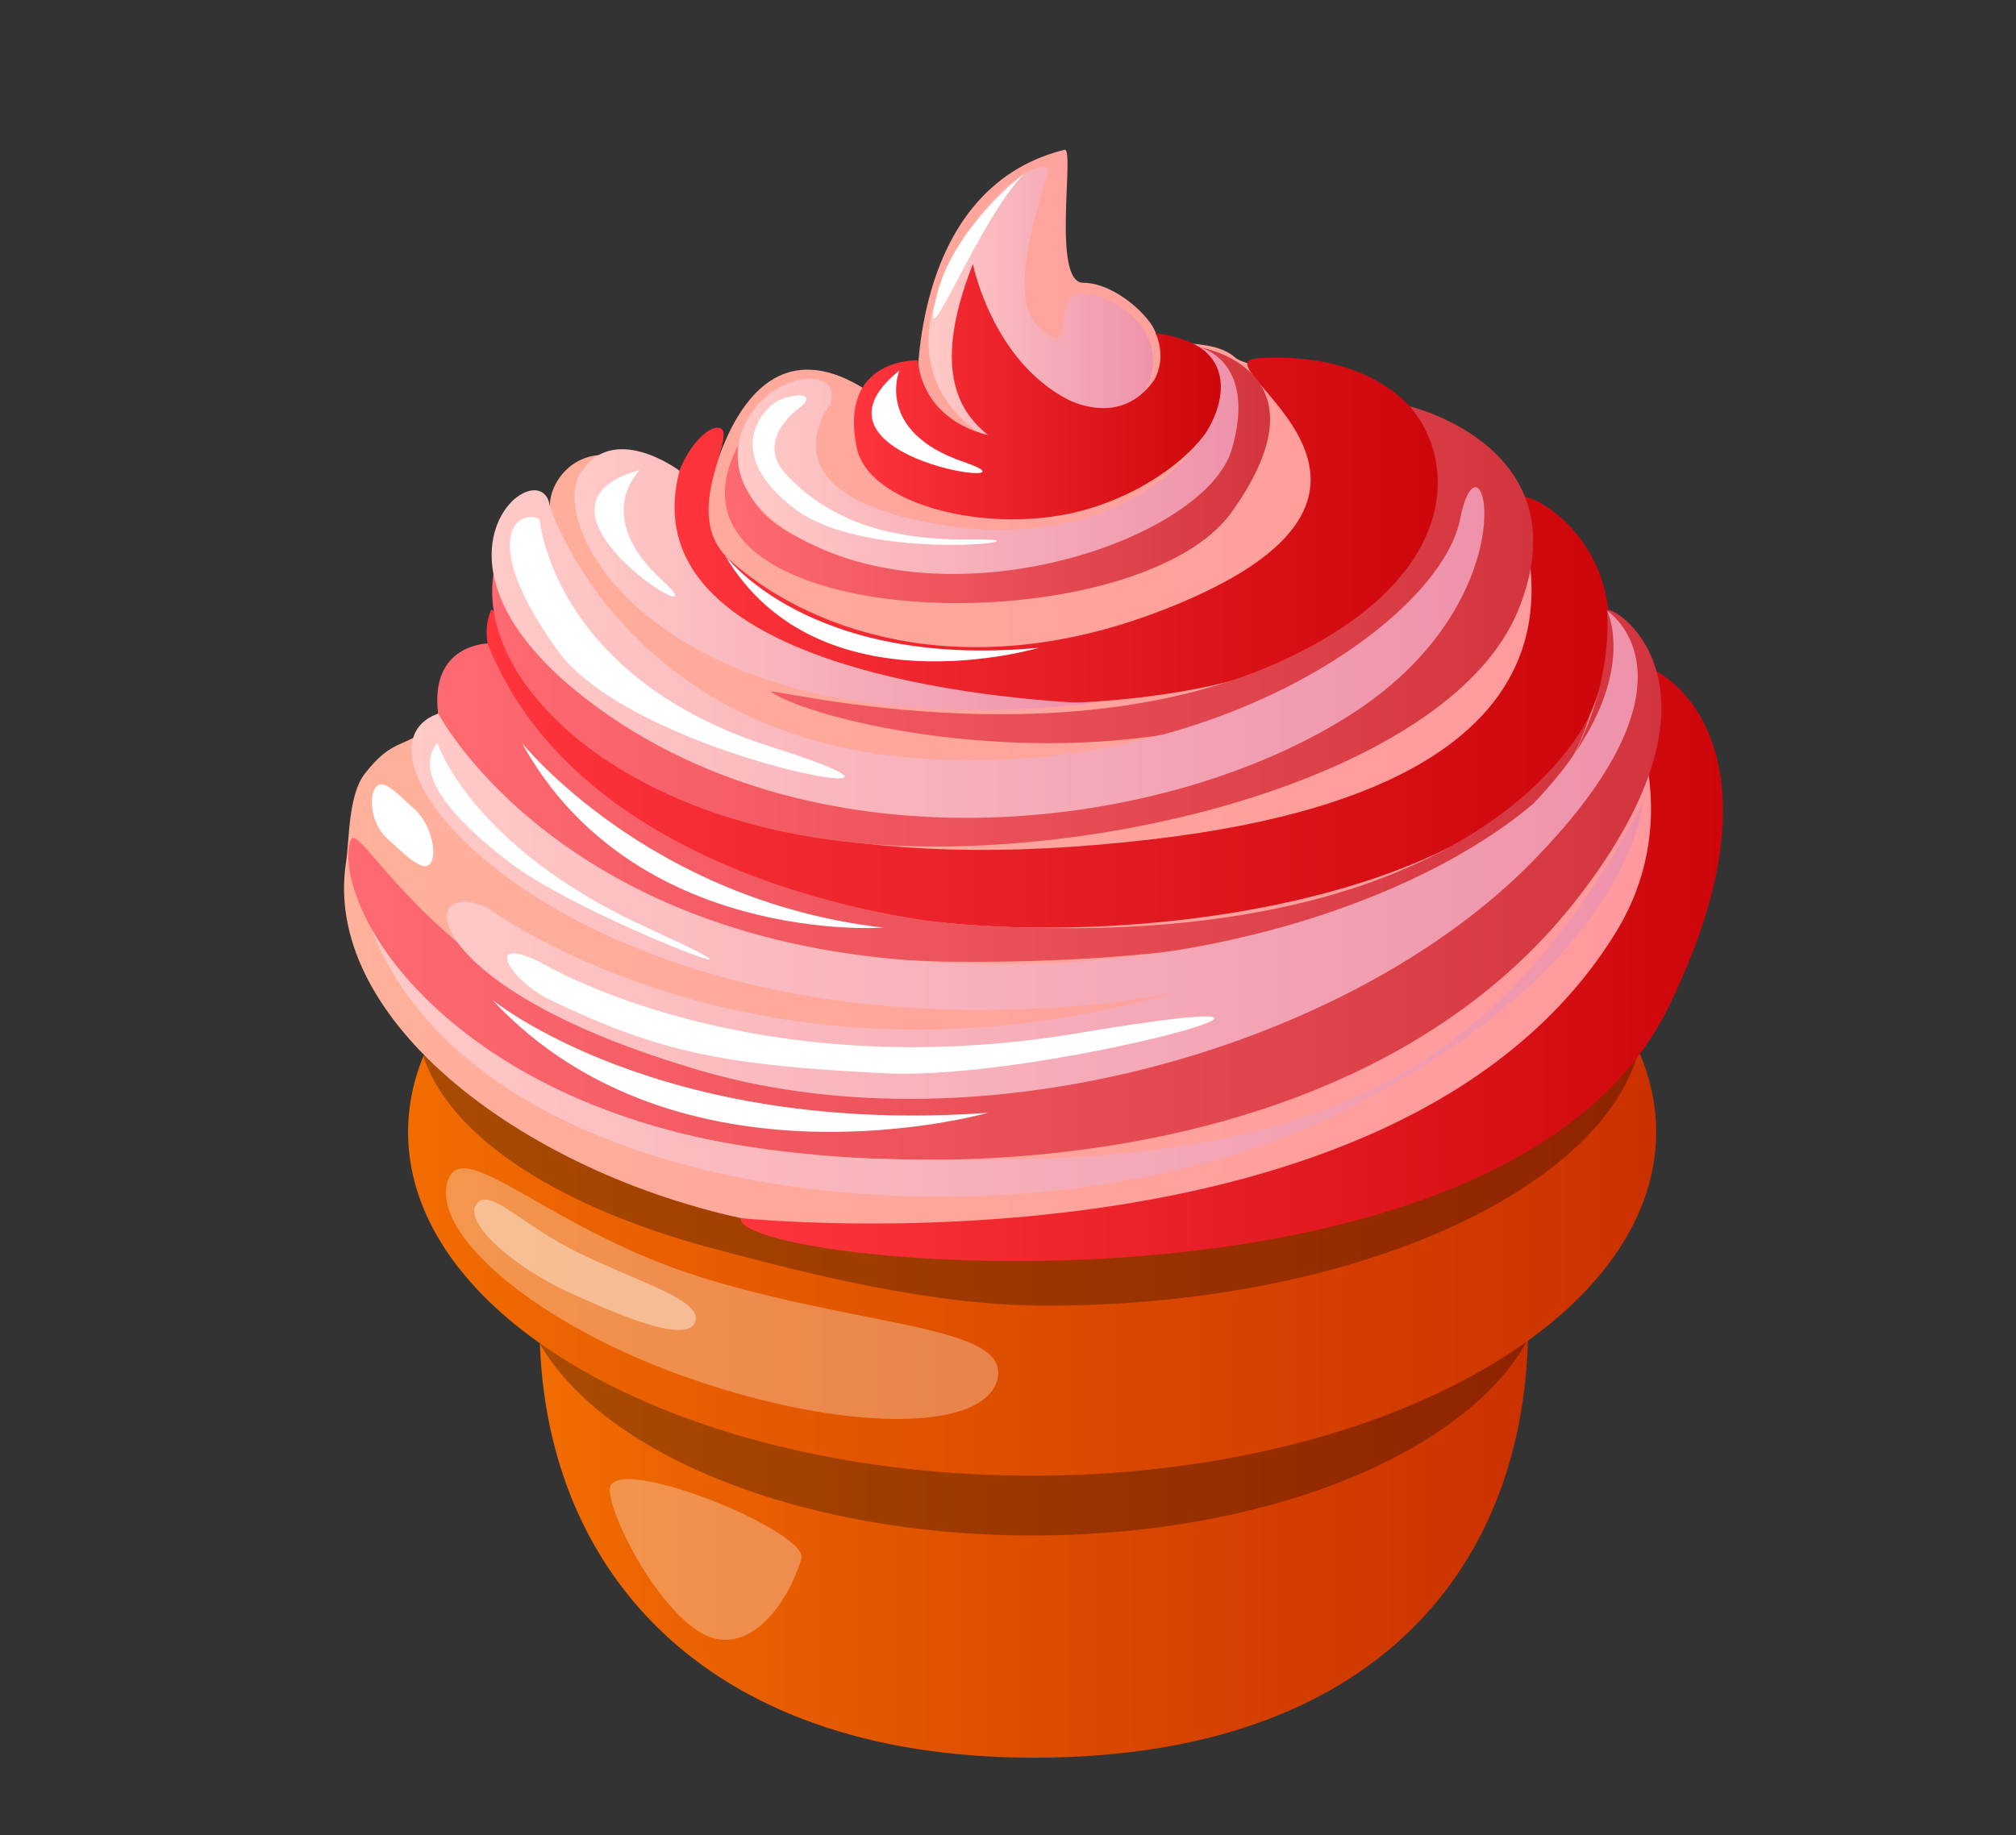 <svg id="Layer_1" data-name="Layer 1" xmlns="http://www.w3.org/2000/svg" xmlns:xlink="http://www.w3.org/1999/xlink" viewBox="0 0 805 733"><rect x="0" y="0" width="805" height="733" fill="#333333" stroke="none"/><defs><style>.cls-1{fill:url(#linear-gradient);}.cls-2,.cls-4{opacity:0.3;}.cls-3{fill:url(#linear-gradient-2);}.cls-21,.cls-4,.cls-5{fill:#fff;}.cls-5{opacity:0.4;}.cls-6{fill:url(#linear-gradient-3);}.cls-7{fill:url(#linear-gradient-4);}.cls-8{fill:url(#linear-gradient-5);}.cls-9{fill:url(#linear-gradient-6);}.cls-10{fill:url(#linear-gradient-7);}.cls-11{fill:url(#linear-gradient-8);}.cls-12{fill:url(#linear-gradient-9);}.cls-13{fill:url(#linear-gradient-10);}.cls-14{fill:url(#linear-gradient-11);}.cls-15{fill:url(#linear-gradient-12);}.cls-16{fill:url(#linear-gradient-13);}.cls-17{fill:url(#linear-gradient-14);}.cls-18{fill:url(#linear-gradient-15);}.cls-19{fill:url(#linear-gradient-16);}.cls-20{fill:url(#linear-gradient-17);}</style><linearGradient id="linear-gradient" x1="215.46" y1="529.15" x2="610.2" y2="529.15" gradientUnits="userSpaceOnUse"><stop offset="0" stop-color="#f16c01"/><stop offset="0.59" stop-color="#d94700"/><stop offset="1" stop-color="#cb3100"/></linearGradient><linearGradient id="linear-gradient-2" x1="162.94" y1="452.12" x2="661.32" y2="452.12" xlink:href="#linear-gradient"/><linearGradient id="linear-gradient-3" x1="137.37" y1="276.35" x2="668.94" y2="276.35" gradientUnits="userSpaceOnUse"><stop offset="0" stop-color="#ffb19b"/><stop offset="1" stop-color="#ff989d"/></linearGradient><linearGradient id="linear-gradient-4" x1="295.78" y1="384.13" x2="687.97" y2="384.13" gradientUnits="userSpaceOnUse"><stop offset="0" stop-color="#ff353e"/><stop offset="1" stop-color="#cd060b"/></linearGradient><linearGradient id="linear-gradient-5" x1="194.32" y1="284.37" x2="642.63" y2="284.37" xlink:href="#linear-gradient-4"/><linearGradient id="linear-gradient-6" x1="370.81" y1="123.09" x2="460.45" y2="123.09" gradientUnits="userSpaceOnUse"><stop offset="0" stop-color="#ffcac7"/><stop offset="1" stop-color="#ee92ab"/></linearGradient><linearGradient id="linear-gradient-7" x1="268.06" y1="211.87" x2="575.67" y2="211.87" xlink:href="#linear-gradient-4"/><linearGradient id="linear-gradient-8" x1="196.53" y1="250.17" x2="612.19" y2="250.17" gradientUnits="userSpaceOnUse"><stop offset="0" stop-color="#ff6a72"/><stop offset="1" stop-color="#d3353e"/></linearGradient><linearGradient id="linear-gradient-9" x1="289.44" y1="189.77" x2="507.13" y2="189.77" xlink:href="#linear-gradient-8"/><linearGradient id="linear-gradient-10" x1="341.07" y1="156.43" x2="488.68" y2="156.43" xlink:href="#linear-gradient-4"/><linearGradient id="linear-gradient-11" x1="139.04" y1="353.4" x2="663.39" y2="353.4" xlink:href="#linear-gradient-8"/><linearGradient id="linear-gradient-12" x1="174.6" y1="320.58" x2="635.06" y2="320.58" xlink:href="#linear-gradient-8"/><linearGradient id="linear-gradient-13" x1="148.11" y1="399.27" x2="656.02" y2="399.27" xlink:href="#linear-gradient-6"/><linearGradient id="linear-gradient-14" x1="229.41" y1="231.54" x2="436.34" y2="231.54" xlink:href="#linear-gradient-6"/><linearGradient id="linear-gradient-15" x1="196.31" y1="260.61" x2="592.68" y2="260.61" xlink:href="#linear-gradient-6"/><linearGradient id="linear-gradient-16" x1="164.27" y1="341.39" x2="653.92" y2="341.39" xlink:href="#linear-gradient-6"/><linearGradient id="linear-gradient-17" x1="294.54" y1="183.95" x2="494.52" y2="183.95" xlink:href="#linear-gradient-6"/></defs><title>Food</title><path class="cls-1" d="M610.2,529.15C610.2,624.61,549.94,702,412.83,702,279,702,215.46,624.61,215.46,529.15s88.36-172.84,197.37-172.84S610.2,433.69,610.2,529.15Z"/><path class="cls-2" d="M618.05,505.25c0,59.62-92.08,108-205.66,108s-205.67-48.34-205.67-108,92.09-108,205.67-108S618.05,445.61,618.05,505.25Z"/><path class="cls-3" d="M661.32,452.12c0,75.8-111.56,137.25-249.19,137.25S162.94,527.92,162.94,452.12,274.5,314.87,412.13,314.87,661.32,376.32,661.32,452.12Z"/><path class="cls-2" d="M656,406.22c0,59.62-103.11,115.25-238.27,115.25-46.05,0-95.57-12.9-132.35-22.65-71.21-18.88-118.85-53.29-118.85-92.6,0-59.64,109.57-108,244.74-108S656,346.58,656,406.22Z"/><path class="cls-4" d="M398.33,550.69c-5,21.48-61.85,21.62-125.5-1.09-57.37-20.45-99.34-55.32-94.36-76.8s40,18.38,102.06,37.51C345.12,530.22,403.3,529.22,398.33,550.69Z"/><path class="cls-4" d="M320,622.54c-5.23,17.32-19.13,36.54-35.6,31.58-17.83-5.38-40-45.16-40.91-58.8C242.38,578.85,323.31,611.51,320,622.54Z"/><path class="cls-5" d="M277.64,527.84c-2.76,8.44-25.84-.36-50.53-11.73-22.25-10.25-41.89-27.61-37-35,5-7.7,18,8.26,41.52,19.55C257,512.84,280.39,519.43,277.64,527.84Z"/><path class="cls-6" d="M425.08,59.82c4.25-1.06-5.31,53.12,7.44,53.12s27.23,13.82,29,20.2,22,1.06,31.55,9.56S601.47,155.46,611,215s35.06,57.38,35.06,57.38,32.49-25.5,20,74.39S428.27,509.31,309.26,489.11c-93.15-15.8-181.08-79.1-171.11-144.59,1.42-9.36.87-27,7.56-35.58,11.16-14.34,15.75-10,25.4-18.54l25.5-36.12s24.54-26.94,23-52.13c-.54-8.48,9.83-27.1,34-18.2,73.94,27.22,24.86,36.33,24.86,36.33s9.57-101,66.95-64.82,20.89,5.33,20.89,5.33S361.28,75.58,425.08,59.82Z"/><path class="cls-7" d="M295.81,486.49s262.63,27.6,349.49-114.26c25.83-42.17,9.55-84.69.8-99.89-13.15-22.84,83.67.52,20,130.18C600.68,535.61,292.21,505.92,295.81,486.49Z"/><path class="cls-8" d="M196,243.92c3.71-8.46,17.84,120.73,265.55,91.11,200-23.9,141.12-130.22,144.24-136s55.57,22.24,29.7,85c-32.71,79.39-195,96.18-278.4,81.83C246,346.73,183.06,273.49,196,243.92Z"/><path class="cls-9" d="M390.88,172.66S357,153.42,377.23,110.71,416.69,65.35,418.47,67s-19.08,49.41-3.59,63.75,4.16-11.34,16-13.28,43.89,17,22.21,44.88S392.31,176.88,390.88,172.66Z"/><path class="cls-10" d="M286.94,170.86c9,1.07-16.22,34,4.25,52.6,29.11,26.44,90.71,51.92,172.41,20.46,123.53-47.57,13-99.14,38.41-100.82,98.88-6.55,107.42,110.55-31.27,133.25-88.9,14.56-160.54-7.4-191.32-42.79C254,204.33,277.91,169.79,286.94,170.86Z"/><path class="cls-11" d="M562.94,162.3c18.85,21.65,20.65,68.07-49.64,100.95-90.22,42.2-209.76,10.22-205.45,13.1,23.7,15.8,169.82,45.93,250.08-22.07,14.23-12.07,23.5-22.72,29.25-32.12-10.43,30.62-49.49,65.41-145.39,85.48-161.55,33.79-244.74-78.41-244.74-78.41C190.34,273.34,248.69,329,345.91,337s234-28.49,260.35-93.37S562.94,162.3,562.94,162.3Zm4.35,1.71c-1-.43-1.85-.79-2.53-1C565.61,163.27,566.45,163.61,567.29,164Z"/><path class="cls-12" d="M314.56,152.8S262,199.55,337.42,221.87,515.57,199.11,479,138.68c0,0,53.58,8.69,12.88,65.75C449,264.61,213.09,252.16,314.56,152.8Z"/><path class="cls-13" d="M461.54,133.14c2.84,7.2,2.19,13.35-.64,18.6-11.23,16-27.2,11.19-34,8.09-30.77-15.62-38.41-54.38-38.41-54.38-17.71,44.63-3.46,60.52,6,68.3-15-3.6-26.41-13.95-28-29.85,0,0-31.83-1.2-24.39,34.93,4.26,20.69,43.48,32.16,77.31,27.59,30.84-3.86,59.49-23.72,66.91-41.84C498,136.28,461.54,133.14,461.54,133.14Z"/><path class="cls-14" d="M641.69,243.92c0,4,14.4,122.74-202.79,175.33-227.15,55-293-94.45-298.63-84.09s5.6,60.42,79.72,99.76,306.69,55.91,409.38-75.44C697.91,271.81,641.69,239.94,641.69,243.92Z"/><path class="cls-15" d="M386.8,384.14c150.68.13,229.81-37.33,248.26-99.16,0,0-41.82,100.83-255.56,83.79,0,0-145.29-12-184.82-111.75,0,0-23.18.2-19.73,28C178.65,314.87,236.1,384,386.8,384.14Z"/><path class="cls-16" d="M148.11,370.49s41.52,87.28,200.31,92.22,242-18.34,307.6-142.13c0,0-4.68,66.34-122.58,124.66S192.32,487,148.11,370.49Z"/><path class="cls-17" d="M271.34,188s-27.2-20.45-39.95,1.76,33.8,110.48,205,91.14C436.34,280.91,248.12,276.35,271.34,188Z"/><path class="cls-18" d="M219.57,202.15s29.08,92.19,147,100.7S575.19,247.27,583,207.41c8.31-42.45,30.5,30.08-43,77.57s-212,64.61-303.65-4.07C159.65,223.46,216.13,178.77,219.57,202.15Z"/><path class="cls-19" d="M641.69,243.92s15.51,30.14-29.19,76.83c-44.59,38.14-141.65,74.86-262.14,61.58C218.29,367.75,175,285,175,285c-42.06,14.84,42,119.9,219.46,118.31,64-.58,88.7-11.24,82.85-9.43-170.56,52.69-282.94-31.52-282.94-31.52-29.3-12.68-27.23,32.56,85.81,65.35s259.69-10.08,331.67-83.56S641.69,243.92,641.69,243.92Z"/><path class="cls-20" d="M331.56,161.4s-31,38.16,49.92,49S507.26,157,479,138.68c0,0,23.18,5.21,12.87,40.73s-109.62,70-172.28,35.67c-33.49-18.31-28-43.64-14.49-56C316.91,148.37,335.52,148.24,331.56,161.4Z"/><path class="cls-21" d="M409.1,69.33S380,90.78,373.66,119.62,391.42,86.34,409.1,69.33Z"/><path class="cls-21" d="M320,162.3s-19.65,13-5.84,27.47,34.54,26.19,73.32,25.66-40.38,10.4-70.14-12.22-12.22-40.91-5.84-43.56S325.79,157.05,320,162.3Z"/><path class="cls-21" d="M255.43,187.76s-19.13,18.18,8.77,43.77S200.21,202.63,255.43,187.76Z"/><path class="cls-21" d="M215.46,207.41s5,63.33,93.37,91.17-54.43,5.75-86.48-39.18S207.25,202.76,215.46,207.41Z"/><path class="cls-21" d="M174.6,296.72s13.62,41.8,83.75,73.77-25.57-3.55-54.76-25.95C172.27,320.51,167.36,305.76,174.6,296.72Z"/><path class="cls-21" d="M171.67,345.07c-3,3.28-9.78-3.53-16.89-10s-7.51-17.61-4.55-20.88,8.18,2.57,15.29,9S174.64,341.8,171.67,345.07Z"/><path class="cls-21" d="M215.46,384.14S298.2,434.86,431,412.55s-13.82,19.3-77.58,16.11-89.79-8.14-133.88-29.39C204.15,391.84,192.33,373.1,215.46,384.14Z"/><path class="cls-21" d="M359.14,147.94S349,172.28,384.8,184.48,314.59,183.78,359.14,147.94Z"/><path class="cls-21" d="M208.4,296.72s50.22,62.79,144.25,73.77C352.65,370.49,253,377.75,208.4,296.72Z"/><path class="cls-21" d="M289.44,221.71s33.05,45.68,125.44,37C414.88,258.68,326.65,285.11,289.44,221.71Z"/><path class="cls-21" d="M196.53,399.27s66.57,54.6,198,45.16C394.49,444.43,271.24,479.49,196.53,399.27Z"/></svg>